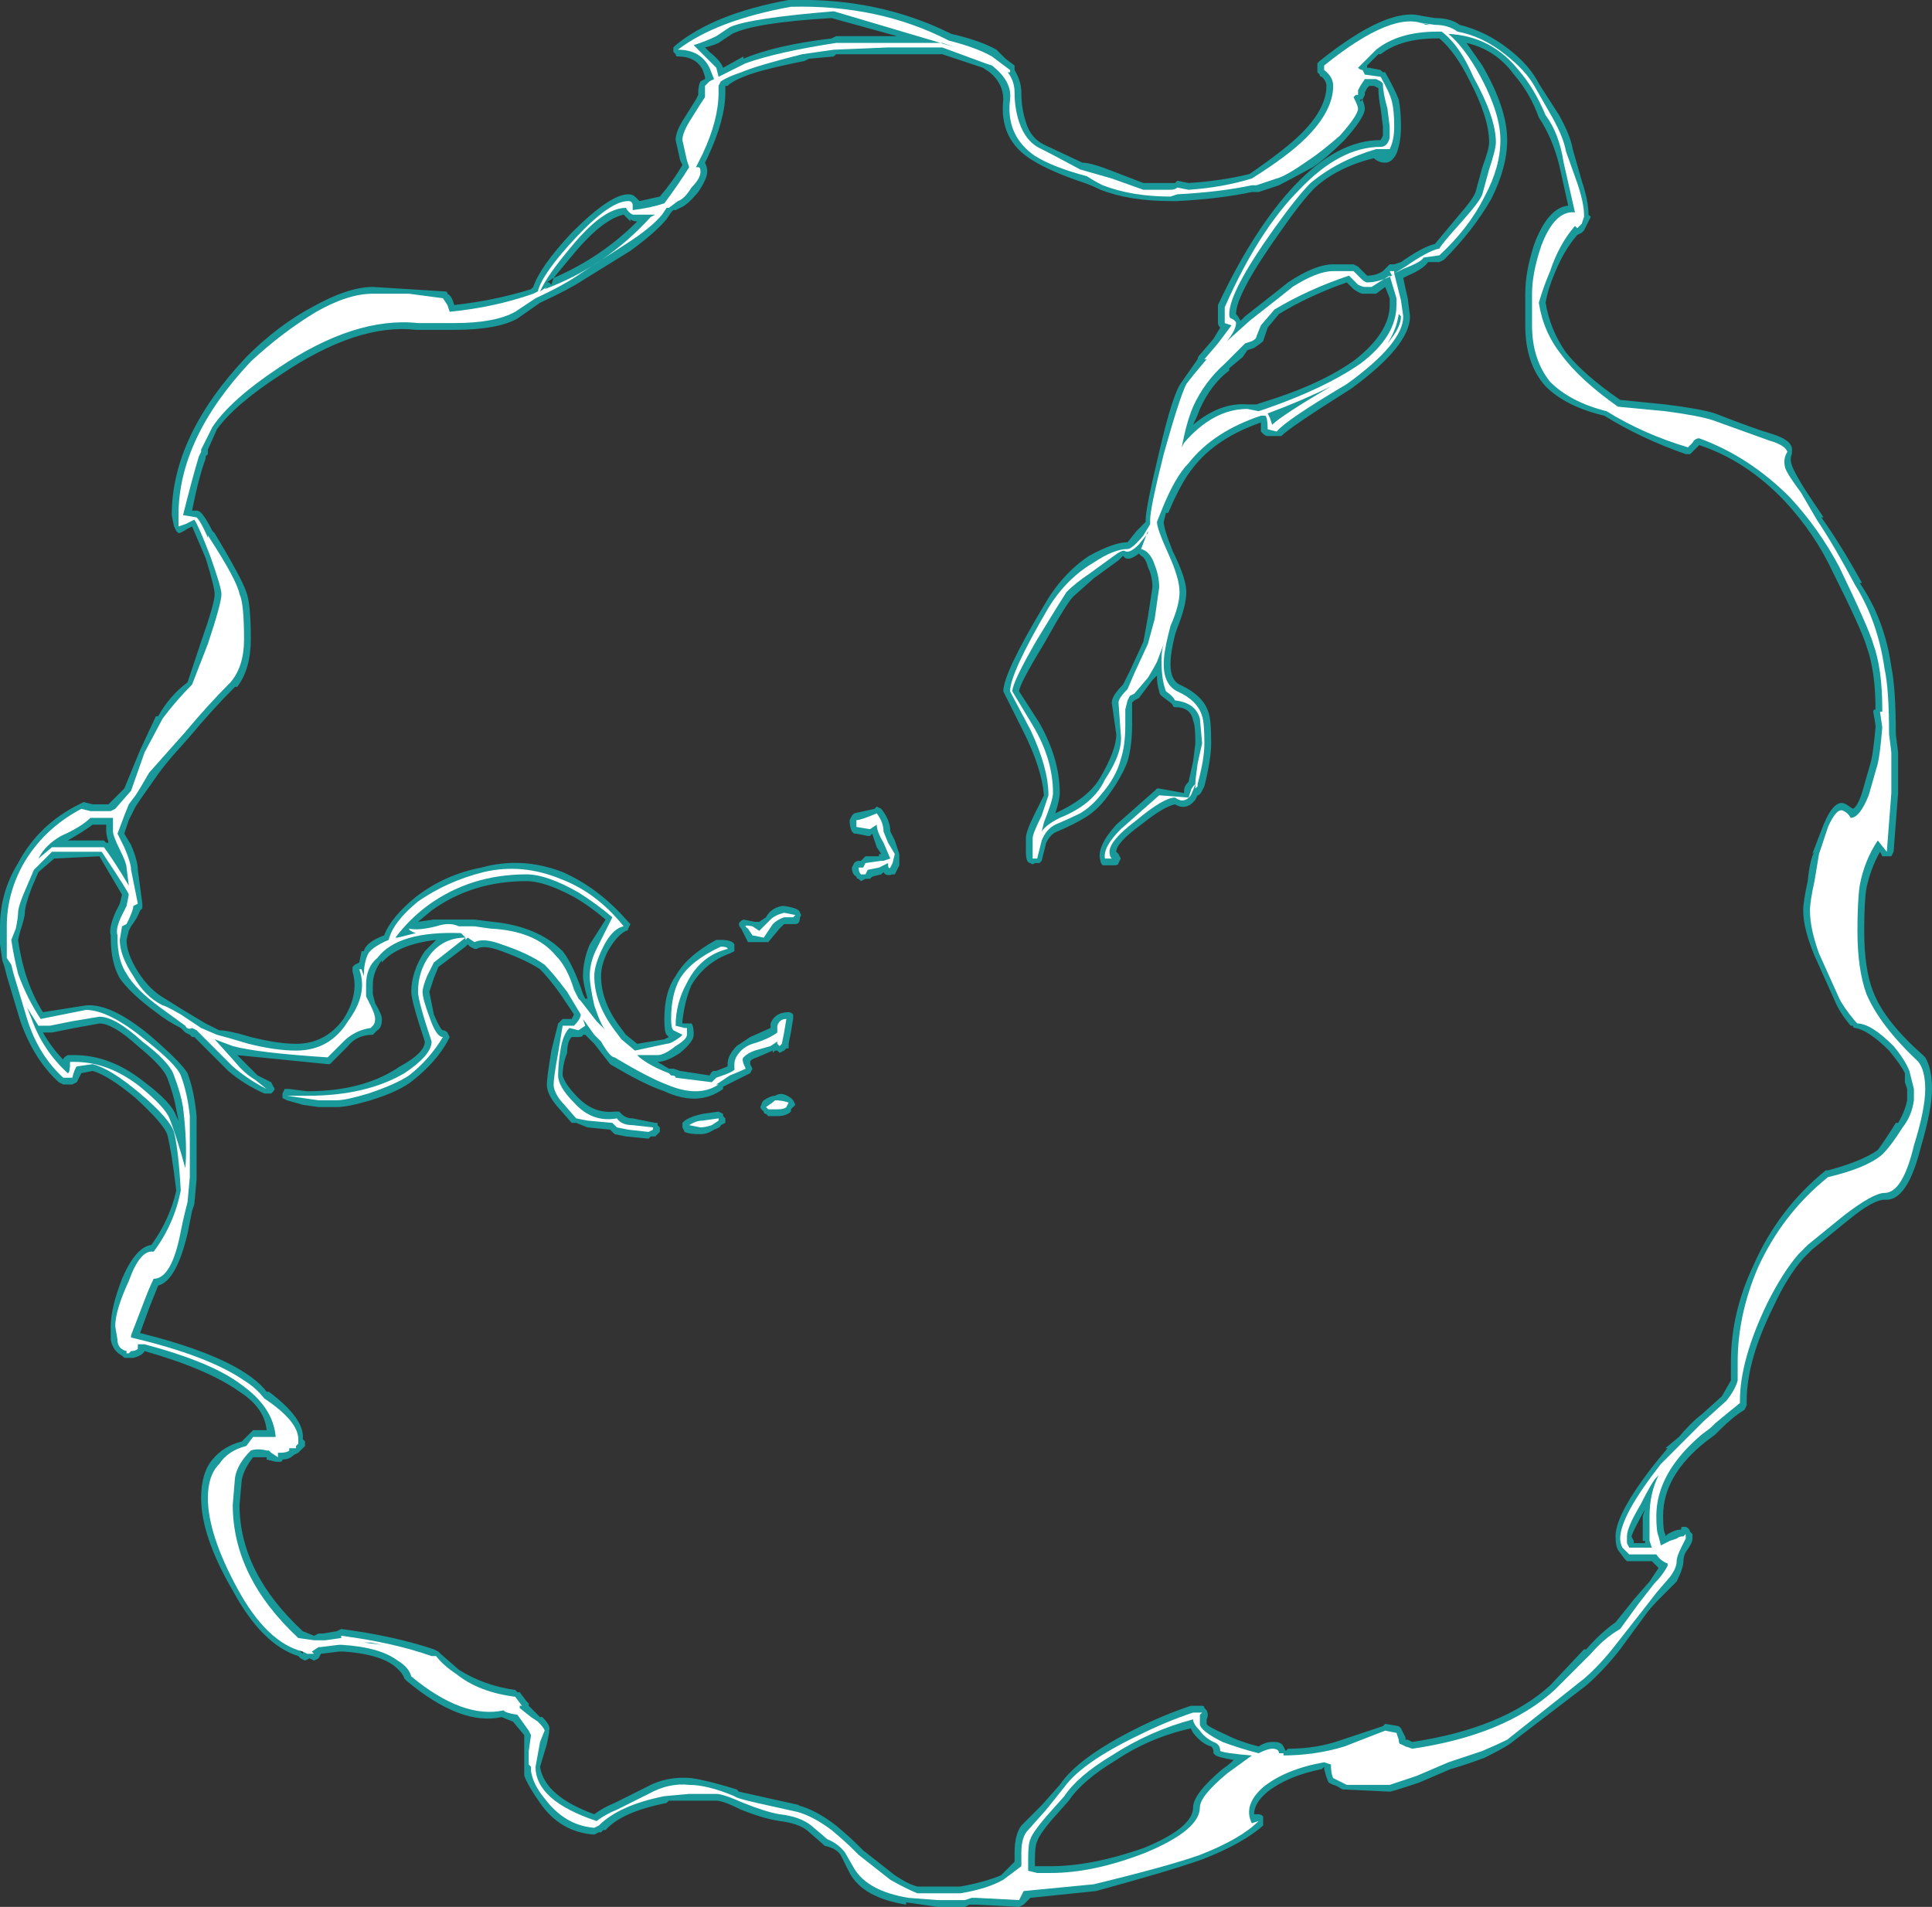 <?xml version="1.0" encoding="UTF-8" standalone="no"?>
<svg xmlns:ffdec="https://www.free-decompiler.com/flash" xmlns:xlink="http://www.w3.org/1999/xlink" ffdec:objectType="shape" height="42.2px" width="42.75px" xmlns="http://www.w3.org/2000/svg">
  <rect width="100%" height="100%" fill="#333333" stroke="none"/>
  <g transform="matrix(1.0, 0.0, 0.0, 1.0, 15.65, 21.55)">
    <path d="M16.65 -21.0 Q17.25 -20.85 17.75 -20.45 18.2 -20.1 18.4 -19.7 L18.85 -19.0 Q19.1 -18.55 19.15 -18.25 L19.35 -17.55 Q19.5 -17.1 19.5 -16.8 L19.55 -16.75 19.4 -16.45 19.35 -16.4 19.25 -16.35 Q18.95 -16.0 18.75 -15.5 18.6 -15.15 18.55 -14.85 18.65 -14.25 19.0 -13.75 19.4 -13.25 20.2 -12.7 L21.2 -12.6 Q22.0 -12.5 22.3 -12.4 23.2 -12.05 23.55 -11.95 24.05 -11.8 24.0 -11.55 L24.0 -11.5 Q23.95 -11.4 24.0 -11.25 24.05 -11.1 24.3 -10.7 L24.7 -10.1 24.65 -10.1 Q25.05 -9.55 25.55 -8.65 L25.5 -8.65 Q26.05 -7.85 26.2 -6.8 26.3 -6.3 26.3 -5.3 L26.35 -4.9 26.35 -4.0 26.25 -2.7 26.2 -2.6 Q26.15 -2.6 26.1 -2.6 26.05 -2.6 26.0 -2.6 L25.95 -2.7 Q25.75 -2.35 25.65 -1.9 25.6 -1.6 25.6 -0.95 25.6 -0.1 25.8 0.4 26.05 1.05 26.9 1.8 L26.95 1.85 Q27.1 2.1 27.1 2.55 27.1 3.0 26.85 3.85 26.55 5.05 26.05 5.0 25.8 5.0 25.25 5.45 L24.45 6.1 24.25 6.3 Q23.9 6.7 23.6 7.35 23.0 8.55 23.0 9.45 L23.0 9.55 22.95 9.65 Q22.7 9.8 22.4 10.1 L22.3 10.2 22.1 10.35 Q21.15 11.1 21.15 12.0 21.15 12.35 21.2 12.4 L21.2 12.45 21.25 12.4 21.35 12.35 Q21.45 12.3 21.55 12.3 L21.55 12.25 Q21.7 12.2 21.75 12.35 L21.8 12.4 21.8 12.5 Q21.8 12.6 21.65 12.8 21.6 12.9 21.6 13.0 21.6 13.15 21.45 13.45 L21.1 13.8 Q20.85 14.05 20.75 14.2 L20.2 14.95 Q19.85 15.4 19.45 15.75 L17.75 17.05 Q17.6 17.15 17.2 17.35 16.8 17.5 16.45 17.6 L15.75 17.9 Q15.15 18.1 15.1 18.1 L14.05 18.05 Q13.9 17.95 13.85 17.95 L13.75 17.9 Q13.7 17.8 13.65 17.6 L13.65 17.55 13.6 17.6 Q12.85 17.75 12.4 18.1 12.1 18.35 12.1 18.6 L12.2 18.6 Q12.25 18.6 12.3 18.65 L12.3 18.85 Q11.85 19.25 10.95 19.6 10.25 19.85 8.6 20.3 L7.15 20.45 7.0 20.6 6.9 20.65 5.95 20.6 5.8 20.6 5.7 20.65 5.1 20.65 4.4 20.55 4.4 20.6 Q3.45 20.45 3.15 19.9 L2.95 19.5 Q2.85 19.35 2.6 19.3 2.55 19.25 2.2 18.95 2.0 18.8 1.6 18.75 1.25 18.7 0.75 18.5 0.35 18.3 0.2 18.3 L-0.85 18.3 -0.9 18.35 Q-1.9 18.55 -2.25 18.95 L-2.3 18.95 -2.35 19.0 -2.4 19.0 -2.5 19.05 Q-3.25 19.0 -3.7 18.35 -3.95 18.0 -4.05 17.75 L-4.05 16.85 -4.3 16.55 -4.55 16.45 Q-5.45 16.65 -6.65 15.65 L-6.7 15.6 Q-6.75 15.45 -6.95 15.3 -7.3 15.05 -8.05 15.0 L-8.15 15.0 -8.55 15.05 -8.6 15.15 -8.7 15.2 -8.8 15.15 -8.9 15.2 -9.0 15.15 -9.05 15.1 Q-9.85 14.85 -10.5 13.65 -11.2 12.45 -11.2 11.6 -11.2 11.05 -10.95 10.75 -10.7 10.45 -10.3 10.35 L-10.05 10.1 -9.75 10.1 Q-9.8 9.6 -10.35 9.25 -11.05 8.75 -12.45 8.35 -12.5 8.45 -12.7 8.5 L-12.9 8.5 -12.95 8.45 Q-13.15 8.35 -13.2 8.1 L-13.2 7.8 Q-13.2 7.4 -12.95 6.75 -12.65 6.05 -12.3 6.0 -11.9 5.45 -11.75 4.8 -11.85 3.95 -11.95 3.55 -12.05 3.3 -12.65 2.75 -13.25 2.25 -13.6 2.15 L-13.85 2.2 -13.95 2.4 -14.05 2.45 -14.25 2.45 -14.35 2.4 Q-14.9 1.9 -15.2 1.05 L-15.5 0.05 -15.55 -0.15 -15.6 -0.3 -15.65 -0.65 -15.65 -1.05 Q-15.65 -1.8 -15.25 -2.45 -14.8 -3.3 -13.9 -3.75 L-13.8 -3.8 -13.6 -3.75 -13.25 -3.75 -12.9 -4.1 -12.55 -4.95 -12.2 -5.7 -12.15 -5.7 Q-11.9 -6.15 -11.5 -6.45 L-11.2 -7.35 Q-10.9 -8.2 -10.9 -8.4 -10.9 -8.55 -11.1 -9.2 L-11.4 -9.9 -11.5 -9.85 Q-11.65 -9.75 -11.7 -9.75 L-11.75 -9.8 -11.8 -9.9 -11.85 -10.15 Q-11.85 -11.9 -10.2 -13.65 -9.5 -14.35 -8.75 -14.75 -7.95 -15.2 -7.4 -15.2 L-5.8 -15.1 Q-5.75 -15.1 -5.75 -15.05 -5.65 -15.0 -5.6 -14.8 -4.7 -14.9 -3.9 -15.15 L-3.85 -15.2 Q-3.7 -15.65 -3.0 -16.4 -2.15 -17.25 -1.75 -17.25 -1.65 -17.25 -1.6 -17.2 L-1.5 -17.1 -1.05 -17.2 Q-0.75 -17.55 -0.55 -17.9 L-0.6 -18.0 -0.7 -18.45 Q-0.7 -18.65 -0.5 -18.95 L-0.25 -19.35 -0.2 -19.45 -0.2 -19.5 Q-0.2 -19.65 -0.15 -19.75 L-0.05 -19.8 -0.05 -19.85 -0.1 -20.0 Q-0.25 -20.3 -0.65 -20.3 -0.7 -20.3 -0.7 -20.35 L-0.75 -20.4 -0.75 -20.5 -0.7 -20.55 Q0.15 -21.25 1.8 -21.55 L1.85 -21.55 Q3.8 -21.6 5.4 -20.8 6.05 -20.65 6.4 -20.45 L6.6 -20.25 6.8 -20.1 6.8 -20.0 Q6.95 -19.75 6.95 -19.5 6.95 -19.15 7.05 -18.85 7.15 -18.5 7.45 -18.35 L8.3 -17.95 Q8.5 -17.95 9.0 -17.75 L9.65 -17.5 10.35 -17.5 10.4 -17.55 10.65 -17.5 Q11.4 -17.55 12.0 -17.7 12.8 -18.25 13.15 -18.6 13.7 -19.15 13.7 -19.65 13.7 -19.75 13.6 -19.85 13.55 -19.85 13.55 -19.9 L13.5 -19.95 13.5 -20.15 13.55 -20.2 Q15.05 -21.4 15.8 -21.2 L16.1 -21.15 Q16.45 -21.15 16.65 -21.0 M17.15 -20.1 Q17.7 -19.15 17.7 -18.45 17.7 -17.85 17.35 -17.15 16.95 -16.45 16.3 -15.8 L16.2 -15.75 15.95 -15.75 Q15.85 -15.6 15.5 -15.45 L15.4 -15.4 Q15.45 -15.15 15.5 -14.95 L15.55 -14.55 Q15.55 -13.9 14.25 -12.95 12.9 -12.1 12.7 -11.9 L12.4 -11.9 Q12.35 -11.9 12.3 -11.95 L12.25 -12.0 12.25 -12.2 Q11.25 -11.85 10.75 -11.2 10.5 -10.9 10.2 -10.2 L10.15 -10.2 10.1 -10.0 Q10.1 -9.85 10.3 -9.35 10.6 -8.75 10.6 -8.45 10.6 -8.15 10.4 -7.65 L10.35 -7.5 Q10.25 -7.1 10.25 -6.85 10.25 -6.5 10.45 -6.4 11.0 -6.15 11.1 -5.75 11.15 -5.6 11.15 -5.1 11.15 -4.75 11.0 -4.15 L10.95 -4.05 Q10.9 -3.95 10.85 -3.95 L10.8 -3.85 Q10.6 -3.6 10.35 -3.75 10.1 -3.7 9.6 -3.3 9.05 -2.9 9.05 -2.7 L9.1 -2.65 9.15 -2.55 9.1 -2.45 Q9.1 -2.4 9.0 -2.4 L8.75 -2.4 Q8.7 -2.45 8.7 -2.5 8.6 -2.8 9.05 -3.3 L9.9 -4.05 9.95 -4.1 10.0 -4.1 10.55 -4.0 10.55 -4.05 Q10.55 -4.15 10.65 -4.25 L10.75 -4.7 10.8 -5.1 Q10.8 -5.5 10.75 -5.6 10.7 -5.9 10.35 -5.9 10.3 -5.9 10.3 -5.95 L10.25 -6.0 10.05 -6.15 Q10.0 -6.2 10.0 -6.25 9.95 -6.4 9.95 -6.6 L9.85 -6.5 9.55 -6.1 9.45 -6.05 9.4 -6.0 9.4 -5.5 Q9.4 -5.05 9.3 -4.7 9.15 -4.3 8.8 -3.85 8.6 -3.6 8.35 -3.45 8.1 -3.3 7.75 -3.15 7.6 -3.1 7.5 -2.9 L7.4 -2.5 7.35 -2.45 7.25 -2.45 Q7.2 -2.4 7.15 -2.45 7.05 -2.45 7.05 -2.7 L7.05 -3.0 Q7.05 -3.15 7.25 -3.55 L7.45 -3.95 Q7.4 -4.55 7.0 -5.35 L6.55 -6.25 Q6.55 -6.65 7.45 -8.15 7.85 -8.85 8.45 -9.25 9.0 -9.55 9.3 -9.55 L9.5 -9.8 9.7 -10.0 9.7 -10.05 Q9.7 -10.3 10.0 -11.55 10.3 -12.85 10.5 -13.1 L10.85 -13.6 Q10.85 -13.65 10.9 -13.7 L11.2 -14.05 11.35 -14.3 Q11.3 -14.35 11.3 -14.4 L11.3 -14.8 Q12.1 -16.5 13.0 -17.45 13.95 -18.45 14.9 -18.45 L14.95 -18.55 14.95 -18.75 14.9 -19.15 Q14.85 -19.4 14.85 -19.6 L14.75 -19.65 14.65 -19.65 14.6 -19.6 14.55 -19.5 14.55 -19.45 14.5 -19.35 Q14.55 -19.2 14.55 -19.15 14.55 -18.95 14.1 -18.45 13.7 -18.05 13.4 -17.85 12.85 -17.55 12.65 -17.45 L12.2 -17.3 12.05 -17.3 Q11.35 -17.15 10.4 -17.1 L10.25 -17.1 Q9.35 -17.1 8.7 -17.35 8.5 -17.45 8.35 -17.5 7.6 -17.75 7.2 -18.0 6.45 -18.45 6.55 -19.35 6.55 -19.7 6.25 -19.95 L6.1 -20.05 Q5.65 -20.2 5.2 -20.35 L2.85 -20.35 2.8 -20.3 2.25 -20.25 2.15 -20.2 Q1.15 -20.0 0.8 -19.85 0.55 -19.75 0.45 -19.65 L0.4 -19.65 0.4 -19.5 Q0.4 -18.9 0.0 -18.05 L-0.05 -17.95 Q0.0 -17.85 0.0 -17.75 0.0 -17.6 -0.2 -17.3 -0.45 -17.0 -0.6 -16.95 L-0.7 -16.9 -0.75 -16.9 -0.8 -16.85 -0.9 -16.7 Q-1.15 -16.4 -1.7 -16.0 L-2.75 -15.35 Q-3.05 -15.15 -3.7 -14.85 L-4.2 -14.5 Q-4.65 -14.25 -5.6 -14.25 L-6.45 -14.25 Q-7.75 -14.4 -9.45 -13.25 -10.45 -12.6 -10.85 -12.05 L-11.05 -11.6 -11.05 -11.5 -11.1 -11.45 -11.1 -11.4 Q-11.25 -11.0 -11.4 -10.25 L-11.3 -10.25 Q-11.25 -10.25 -11.2 -10.2 -11.1 -10.1 -10.95 -9.8 L-10.9 -9.75 Q-10.3 -8.75 -10.2 -8.45 -10.1 -8.2 -10.1 -7.4 -10.1 -6.75 -10.4 -6.35 L-10.45 -6.35 Q-10.95 -5.85 -11.45 -5.25 L-11.85 -4.8 Q-12.1 -4.5 -12.2 -4.35 L-12.55 -3.85 -12.65 -3.7 -12.8 -3.4 -12.9 -3.1 -12.75 -2.85 Q-12.6 -2.5 -12.6 -2.3 L-12.5 -1.55 -12.5 -1.45 -12.55 -1.4 Q-12.6 -1.25 -12.75 -1.05 L-12.8 -0.95 -12.85 -0.75 Q-12.85 -0.45 -12.6 -0.05 -12.35 0.35 -12.0 0.55 L-11.6 0.8 -11.1 1.1 -10.8 1.25 Q-10.6 1.25 -10.1 1.4 -9.5 1.55 -9.1 1.55 -8.45 1.55 -8.05 1.0 -7.7 0.45 -7.85 -0.05 L-7.85 -0.15 -7.8 -0.2 -7.7 -0.25 -7.65 -0.5 -7.6 -0.5 Q-7.55 -0.7 -7.15 -0.85 -7.0 -1.25 -6.45 -1.7 -5.8 -2.2 -5.0 -2.35 -4.1 -2.6 -3.2 -2.25 -2.4 -1.9 -1.75 -1.15 L-1.7 -1.1 -1.75 -1.0 Q-1.75 -0.95 -1.8 -0.95 -2.0 -0.85 -2.2 -0.5 -2.35 -0.2 -2.35 0.05 -2.35 0.6 -1.95 1.15 L-1.8 1.35 -1.55 1.55 -0.95 1.45 -0.85 1.4 -0.9 1.35 Q-0.95 1.3 -0.95 1.0 -0.95 0.4 -0.7 0.05 -0.45 -0.4 0.2 -0.75 L0.3 -0.75 Q0.55 -0.75 0.6 -0.65 L0.6 -0.5 0.5 -0.45 Q-0.05 -0.25 -0.35 0.25 -0.5 0.6 -0.55 1.05 L-0.55 1.1 -0.35 1.1 Q-0.3 1.15 -0.3 1.35 -0.3 1.5 -0.6 1.75 -0.9 1.95 -1.1 1.95 L-0.85 2.1 -0.75 2.1 -0.6 2.15 0.05 2.25 Q0.1 2.15 0.15 2.15 L0.2 2.15 0.45 2.05 0.45 2.0 Q0.45 1.8 0.65 1.6 0.8 1.5 0.95 1.4 L1.4 1.2 1.4 1.1 Q1.5 0.85 1.8 0.85 1.85 0.85 1.9 0.9 L1.9 1.0 1.85 1.3 1.8 1.55 1.8 1.65 1.75 1.65 1.7 1.7 1.6 1.75 1.55 1.7 1.5 1.7 1.45 1.75 1.45 1.7 1.1 1.85 Q0.95 1.9 0.95 1.95 L0.95 2.0 1.0 2.1 0.95 2.2 Q0.85 2.25 0.55 2.4 L0.35 2.5 0.35 2.55 Q-0.2 2.95 -0.95 2.6 -1.4 2.45 -2.15 2.0 L-2.5 1.55 -2.7 1.35 -2.75 1.35 Q-2.75 1.4 -2.85 1.4 L-3.0 1.4 Q-3.1 1.5 -3.1 1.75 -3.2 2.0 -3.2 2.25 -3.15 2.45 -2.85 2.75 -2.5 3.1 -2.05 3.05 L-1.95 3.05 -1.9 3.1 Q-1.8 3.2 -1.65 3.2 L-1.15 3.3 -1.1 3.3 -1.1 3.35 -1.05 3.4 -1.05 3.5 -1.15 3.6 -1.25 3.6 -1.3 3.65 -1.8 3.6 -2.05 3.55 -2.15 3.45 -2.65 3.4 -2.9 3.3 -3.0 3.3 -3.35 2.9 Q-3.55 2.65 -3.55 2.45 -3.55 2.3 -3.45 1.7 L-3.3 1.1 -3.2 1.0 -3.0 1.0 -2.95 0.9 -3.25 0.45 Q-3.5 0.1 -3.7 -0.1 -4.0 -0.3 -4.55 -0.5 -4.95 -0.65 -5.1 -0.55 L-5.15 -0.55 -5.25 -0.6 -5.3 -0.65 -5.35 -0.6 -5.95 -0.15 -6.05 0.1 -6.15 0.4 -6.05 0.9 Q-5.9 1.25 -5.85 1.25 -5.8 1.25 -5.75 1.3 L-5.7 1.4 -5.75 1.5 Q-6.0 1.95 -6.5 2.35 -6.8 2.6 -7.45 2.8 -7.95 2.95 -8.2 2.95 L-8.6 2.95 -8.95 2.9 -9.3 2.8 -9.4 2.75 -9.4 2.65 -9.35 2.55 -9.25 2.55 -8.85 2.6 Q-7.6 2.6 -6.8 2.05 -6.25 1.75 -6.25 1.5 -6.55 0.6 -6.55 0.4 -6.55 -0.05 -6.25 -0.5 L-6.0 -0.75 Q-6.85 -0.65 -7.2 -0.25 L-7.2 -0.3 Q-7.4 -0.05 -7.4 0.25 L-7.4 0.45 -7.35 0.65 Q-7.2 0.9 -7.2 1.0 -7.2 1.2 -7.3 1.25 L-7.4 1.35 Q-7.75 1.35 -7.95 1.6 L-8.35 2.0 -8.4 2.0 -10.4 1.8 -10.35 1.85 Q-10.15 2.05 -9.95 2.25 L-9.65 2.4 -9.6 2.5 Q-9.55 2.55 -9.6 2.6 L-9.65 2.65 -9.8 2.65 Q-10.25 2.45 -10.6 2.15 L-11.35 1.4 -11.4 1.4 -11.45 1.35 -11.55 1.3 -11.65 1.2 Q-11.95 1.05 -12.2 0.85 -12.75 0.45 -13.0 0.1 -13.2 -0.25 -13.2 -0.8 L-13.2 -0.85 Q-13.25 -1.0 -13.1 -1.35 L-13.0 -1.55 -12.95 -1.75 -13.45 -2.6 -14.45 -2.55 -14.8 -2.25 -14.95 -1.9 Q-15.1 -1.5 -15.1 -1.35 -15.1 -1.25 -15.2 -0.95 L-15.25 -0.75 Q-15.2 -0.4 -15.1 -0.05 -14.95 0.45 -14.7 0.85 L-13.75 0.7 Q-13.2 0.65 -12.35 1.35 -11.65 1.95 -11.5 2.2 -11.35 2.6 -11.3 3.15 L-11.3 4.55 -11.35 5.1 -11.4 5.25 -11.5 5.75 Q-11.75 6.8 -12.15 6.9 L-12.35 7.4 -12.55 7.95 Q-10.95 8.35 -10.2 8.85 -9.9 9.05 -9.75 9.25 L-9.7 9.25 Q-8.9 9.85 -8.95 10.3 L-8.9 10.35 Q-8.9 10.4 -8.9 10.45 L-9.05 10.6 -9.15 10.65 Q-9.25 10.75 -9.4 10.75 -9.4 10.8 -9.45 10.8 L-9.55 10.8 -9.75 10.75 -9.75 10.7 -10.05 10.7 Q-10.25 10.95 -10.3 11.2 L-10.35 11.75 Q-10.35 13.25 -8.95 14.55 L-8.7 14.65 -8.6 14.6 -8.5 14.6 -8.2 14.55 -8.1 14.5 Q-6.95 14.65 -6.05 14.95 L-5.95 15.0 -5.9 15.05 -5.5 15.4 Q-4.95 15.75 -4.25 15.85 L-4.2 15.9 -4.15 15.9 -4.0 16.1 -3.95 16.15 -3.95 16.2 -3.7 16.45 -3.65 16.45 Q-3.45 16.65 -3.5 16.75 L-3.5 16.8 -3.55 17.05 -3.7 17.55 Q-3.6 18.2 -2.5 18.6 -2.3 18.45 -2.05 18.35 L-1.35 18.0 Q-0.9 17.75 -0.35 17.8 0.0 17.85 0.65 18.05 L0.7 18.1 2.05 18.4 2.0 18.4 Q2.4 18.5 2.85 18.85 3.15 19.1 3.35 19.3 L3.45 19.4 4.15 19.95 Q4.45 20.15 4.65 20.2 L5.6 20.2 Q6.15 20.1 6.5 19.95 L6.8 19.65 6.8 19.45 Q6.8 19.05 6.95 18.85 L7.4 18.4 7.8 17.95 Q8.2 17.35 9.5 16.7 10.1 16.4 10.7 16.2 L10.95 16.2 Q11.0 16.2 11.0 16.25 L11.05 16.3 Q11.1 16.4 11.05 16.5 L11.05 16.6 Q11.05 16.65 11.5 16.85 11.8 17.0 12.2 17.1 12.35 17.0 12.5 17.0 L12.55 17.0 Q12.7 17.0 12.75 17.1 L12.8 17.2 12.85 17.15 Q13.5 17.15 14.05 16.95 L14.95 16.65 15.0 16.6 15.3 16.65 15.35 16.7 15.45 16.9 15.45 16.95 15.5 16.95 15.6 17.0 Q17.6 16.7 18.65 15.75 L19.4 14.95 19.45 14.95 Q19.75 14.6 20.1 14.35 L20.5 13.85 20.85 13.45 21.05 13.15 20.9 13.0 20.35 13.0 20.3 12.95 20.15 12.75 Q20.1 12.65 20.1 12.5 20.05 12.0 21.0 10.8 L21.25 10.5 21.2 10.5 21.5 10.25 Q21.75 9.95 22.0 9.75 L21.95 9.8 22.45 9.35 22.65 9.0 22.65 8.6 Q22.65 7.5 23.15 6.45 23.7 5.2 24.75 4.35 L24.8 4.35 Q25.55 4.15 25.9 3.9 26.05 3.7 26.3 3.3 L26.35 3.3 Q26.5 3.05 26.55 2.8 L26.55 2.55 26.5 2.4 26.5 2.2 Q26.4 2.0 26.15 1.7 25.7 1.25 25.4 1.2 25.35 1.2 25.35 1.15 L25.3 1.15 Q25.05 0.85 24.95 0.6 L24.5 -0.4 Q24.25 -1.0 24.25 -1.4 24.25 -1.6 24.35 -2.05 24.4 -2.55 24.5 -2.7 L24.45 -2.65 24.7 -3.3 Q24.95 -3.9 25.2 -3.75 L25.35 -3.65 Q25.45 -3.7 25.55 -4.0 L25.75 -4.7 Q25.8 -4.9 25.85 -5.45 L25.85 -5.5 25.8 -5.8 Q25.8 -5.85 25.85 -5.85 25.85 -6.7 25.65 -7.25 25.55 -7.6 24.9 -8.9 24.5 -9.75 23.85 -10.45 23.0 -11.35 21.95 -11.7 L21.75 -11.5 21.65 -11.5 Q20.65 -11.85 19.85 -12.35 19.0 -12.55 18.55 -13.0 18.1 -13.5 18.1 -14.35 L18.1 -15.05 Q18.1 -15.55 18.3 -16.15 18.6 -16.95 19.05 -17.0 L18.85 -17.9 Q18.7 -18.5 18.4 -18.95 18.2 -19.5 17.85 -19.9 17.45 -20.45 16.8 -20.6 L17.15 -20.1 M16.2 -20.7 L16.15 -20.7 Q15.35 -20.7 14.9 -20.35 L14.85 -20.35 14.6 -20.1 14.6 -20.05 14.65 -20.05 14.9 -20.0 14.95 -19.95 15.0 -19.95 Q15.2 -19.6 15.3 -19.35 15.35 -19.1 15.35 -18.75 15.35 -18.4 15.25 -18.15 15.15 -17.95 15.0 -17.95 14.85 -17.95 14.75 -18.05 13.95 -17.85 13.45 -17.4 13.15 -17.1 12.7 -16.45 11.7 -15.05 11.7 -14.6 11.75 -14.55 11.8 -14.45 L11.9 -14.55 12.6 -15.1 12.85 -15.3 Q13.45 -15.7 13.85 -15.7 L14.3 -15.7 14.4 -15.65 14.6 -15.45 Q14.8 -15.45 14.95 -15.55 L15.1 -15.7 15.2 -15.7 15.35 -15.75 Q15.85 -16.1 16.1 -16.15 L16.6 -16.75 Q16.95 -17.15 17.0 -17.3 L17.15 -17.85 Q17.3 -18.25 17.3 -18.4 17.3 -18.95 16.85 -19.8 16.55 -20.4 16.2 -20.7 M14.45 -19.35 L14.45 -19.3 14.5 -19.35 14.45 -19.35 M12.4 -14.3 L12.3 -14.0 Q12.25 -13.95 12.1 -13.85 L11.95 -13.8 11.85 -13.65 11.55 -13.4 11.55 -13.35 Q11.15 -13.05 10.9 -12.5 10.85 -12.35 10.75 -12.15 11.35 -12.65 11.95 -12.6 L12.15 -12.6 12.3 -12.65 Q13.6 -13.05 14.35 -13.6 15.1 -14.2 15.1 -14.8 L15.1 -14.95 15.0 -15.2 14.8 -15.05 14.5 -15.05 Q14.45 -15.05 14.3 -15.15 L14.15 -15.3 Q13.3 -15.0 12.65 -14.6 L12.4 -14.3 M2.75 -20.7 L2.85 -20.75 4.2 -20.75 2.75 -21.15 Q1.05 -21.05 0.55 -20.8 L0.25 -20.6 Q0.15 -20.55 -0.05 -20.5 L0.05 -20.4 Q0.3 -20.2 0.35 -20.05 L0.8 -20.3 0.8 -20.25 Q1.5 -20.55 2.75 -20.7 M7.45 -7.3 Q6.9 -6.4 6.9 -6.25 L7.35 -5.55 Q7.8 -4.75 7.8 -4.0 7.8 -3.85 7.7 -3.55 8.45 -3.9 8.7 -4.35 9.05 -4.95 9.05 -5.3 L8.95 -6.0 Q8.95 -6.15 9.2 -6.4 L9.35 -6.7 9.65 -7.35 9.75 -7.9 9.85 -8.55 Q9.85 -8.8 9.75 -9.0 9.7 -9.2 9.6 -9.25 L9.55 -9.3 Q9.3 -9.1 9.2 -9.25 L9.1 -9.15 8.55 -8.75 8.1 -8.35 Q7.95 -8.2 7.45 -7.3 M3.85 -3.65 Q4.05 -3.4 4.05 -3.15 L4.15 -2.95 4.25 -2.65 4.25 -2.4 4.15 -2.2 4.1 -2.2 Q3.95 -2.15 3.9 -2.25 L3.85 -2.2 3.65 -2.15 3.6 -2.1 3.5 -2.1 3.4 -2.05 3.35 -2.1 Q3.3 -2.1 3.3 -2.15 3.2 -2.2 3.2 -2.35 L3.25 -2.45 Q3.3 -2.5 3.35 -2.5 L3.4 -2.5 3.5 -2.6 3.8 -2.6 3.8 -2.65 3.85 -2.65 3.75 -2.8 3.65 -3.1 3.6 -3.05 3.55 -3.05 3.3 -3.1 3.25 -3.1 3.2 -3.15 Q3.15 -3.25 3.15 -3.4 L3.2 -3.5 3.25 -3.55 3.7 -3.65 3.75 -3.7 3.85 -3.65 M1.05 -1.15 L1.15 -1.15 1.3 -1.25 Q1.4 -1.45 1.65 -1.5 L1.7 -1.5 Q2.05 -1.45 2.05 -1.35 2.1 -1.3 2.05 -1.25 2.05 -1.1 1.95 -1.1 L1.7 -1.1 1.6 -1.0 1.35 -0.7 0.9 -0.7 0.75 -1.0 Q0.7 -1.05 0.7 -1.1 0.7 -1.15 0.8 -1.2 L1.05 -1.15 M20.75 11.85 Q20.5 12.3 20.45 12.45 L20.5 12.55 20.5 12.6 20.75 12.6 20.75 12.55 20.7 12.55 20.7 12.0 20.75 11.85 M0.15 3.45 Q0.0 3.55 -0.15 3.55 -0.4 3.55 -0.5 3.5 L-0.55 3.4 -0.55 3.3 -0.5 3.25 Q-0.35 3.15 -0.1 3.1 L0.25 3.05 0.35 3.1 0.35 3.15 0.4 3.2 0.4 3.3 0.3 3.35 Q0.3 3.4 0.15 3.45 M1.2 2.9 Q1.2 2.85 1.25 2.8 1.4 2.7 1.5 2.7 1.65 2.6 1.85 2.75 L1.9 2.8 1.95 2.9 1.85 3.0 1.85 3.05 Q1.75 3.15 1.55 3.15 L1.35 3.15 1.3 3.1 Q1.25 3.1 1.25 3.05 L1.2 3.0 Q1.15 2.95 1.2 2.9 M11.15 17.1 Q10.95 17.05 10.75 16.8 L10.7 16.7 Q9.8 16.9 9.05 17.4 8.3 17.85 8.0 18.3 L7.6 18.75 Q7.35 19.05 7.3 19.2 7.25 19.3 7.25 19.6 L7.25 19.75 7.6 19.75 Q8.5 19.75 9.65 19.35 10.75 18.9 10.75 18.45 10.75 18.15 11.4 17.6 11.55 17.5 11.65 17.4 11.35 17.35 11.25 17.3 L11.2 17.25 11.2 17.2 Q11.2 17.15 11.15 17.1 M-3.4 -15.4 L-3.55 -15.3 -3.5 -15.3 -3.45 -15.25 -3.4 -15.4 Q-2.35 -15.85 -1.55 -16.65 -1.65 -16.65 -1.7 -16.7 L-1.7 -16.65 -1.85 -16.8 Q-2.3 -16.7 -2.9 -16.0 L-3.4 -15.4 M-13.3 -3.3 L-13.6 -3.3 Q-13.8 -3.15 -14.15 -2.95 L-13.35 -2.95 -13.3 -2.9 -13.25 -2.9 -13.2 -2.75 Q-13.3 -3.05 -13.3 -3.15 L-13.3 -3.3 M-6.05 -1.2 L-5.15 -1.2 -4.75 -1.15 Q-3.75 -1.05 -3.2 -0.5 -3.0 -0.25 -2.8 0.3 L-2.75 0.45 -2.7 0.55 -2.65 0.55 Q-2.75 0.2 -2.75 0.05 -2.75 -0.3 -2.6 -0.65 L-2.25 -1.2 Q-2.6 -1.5 -2.95 -1.7 -3.6 -2.05 -4.0 -2.05 -5.2 -2.05 -6.1 -1.4 L-6.4 -1.15 -6.05 -1.2 M-14.0 1.2 L-14.5 1.3 -14.7 1.3 Q-14.5 1.65 -14.25 1.9 -14.25 1.85 -14.15 1.8 L-14.0 1.8 Q-13.2 1.8 -12.45 2.4 -11.85 2.85 -11.75 3.15 L-11.7 3.25 -11.75 3.0 Q-11.8 2.7 -11.95 2.3 -12.05 2.05 -12.6 1.6 -13.15 1.1 -13.45 1.1 L-14.0 1.2 M-9.05 14.95 L-8.95 15.05 -8.95 14.95 -8.9 14.95 -8.9 14.85 -9.05 14.95" fill="#00ffff" fill-opacity="0.502" fill-rule="evenodd" stroke="none"/>
    <path d="M17.0 -20.05 Q17.55 -19.1 17.55 -18.45 17.55 -17.85 17.2 -17.2 16.85 -16.5 16.2 -15.9 L15.85 -15.85 Q15.8 -15.75 15.4 -15.6 L15.2 -15.5 15.35 -14.9 15.4 -14.55 Q15.4 -13.95 14.15 -13.05 12.8 -12.25 12.6 -12.0 L12.4 -12.05 Q12.4 -12.3 12.35 -12.35 L12.25 -12.35 Q11.2 -12.0 10.65 -11.3 10.35 -11.0 10.05 -10.25 L9.95 -10.0 Q9.95 -9.85 10.2 -9.3 10.45 -8.75 10.45 -8.45 10.45 -8.15 10.25 -7.7 L10.2 -7.5 Q10.1 -7.1 10.1 -6.85 10.1 -6.4 10.4 -6.25 10.85 -6.05 10.95 -5.7 11.0 -5.55 11.0 -5.1 11.0 -4.75 10.85 -4.2 L10.85 -4.15 10.8 -4.1 10.8 -4.2 Q10.8 -4.3 10.85 -4.65 L10.95 -5.1 10.9 -5.65 Q10.8 -6.0 10.35 -6.05 10.3 -6.15 10.15 -6.25 10.05 -6.5 10.05 -6.95 10.05 -7.15 10.1 -7.3 L9.95 -6.9 Q9.9 -6.8 9.75 -6.55 L9.45 -6.2 9.35 -6.15 9.3 -6.05 9.25 -5.85 9.25 -5.5 Q9.25 -5.05 9.15 -4.75 9.05 -4.35 8.7 -3.95 8.5 -3.7 8.25 -3.55 8.05 -3.45 7.7 -3.3 7.5 -3.2 7.4 -2.95 L7.3 -2.55 7.2 -2.55 7.2 -2.7 Q7.2 -2.8 7.2 -2.9 L7.2 -3.0 Q7.2 -3.1 7.4 -3.5 L7.55 -3.95 Q7.55 -4.55 7.15 -5.4 L6.7 -6.25 Q6.7 -6.65 7.55 -8.1 7.95 -8.75 8.55 -9.1 9.0 -9.4 9.3 -9.4 9.4 -9.4 9.65 -9.7 L9.8 -9.95 9.8 -10.05 Q9.8 -10.3 10.1 -11.5 10.45 -12.75 10.6 -13.05 10.75 -13.25 11.05 -13.6 L11.0 -13.6 11.3 -13.95 11.6 -14.35 11.45 -14.4 11.45 -14.75 Q12.2 -16.45 13.1 -17.35 14.0 -18.3 14.9 -18.3 15.05 -18.3 15.1 -18.5 L15.1 -18.75 15.05 -19.15 Q14.95 -19.5 14.95 -19.7 L14.9 -19.75 14.8 -19.8 14.55 -19.8 14.45 -19.65 14.4 -19.55 14.4 -19.45 14.35 -19.45 14.3 -19.4 Q14.4 -19.2 14.4 -19.15 14.4 -19.0 14.0 -18.55 13.6 -18.2 13.3 -18.0 12.8 -17.65 12.6 -17.6 L12.15 -17.45 12.05 -17.45 Q11.35 -17.3 10.4 -17.25 L10.25 -17.2 Q9.4 -17.2 8.75 -17.45 8.55 -17.55 8.4 -17.65 7.65 -17.85 7.25 -18.1 6.6 -18.55 6.7 -19.35 6.75 -19.75 6.3 -20.1 L6.15 -20.15 5.2 -20.5 4.0 -20.5 2.8 -20.45 2.1 -20.35 Q1.1 -20.1 0.75 -19.95 0.45 -19.85 0.3 -19.75 L0.25 -19.65 0.25 -19.5 Q0.25 -18.9 -0.1 -18.15 L-0.25 -17.85 -0.2 -17.85 Q-0.15 -17.85 -0.15 -17.75 -0.15 -17.6 -0.35 -17.4 -0.5 -17.15 -0.65 -17.1 L-0.85 -16.95 -0.9 -16.95 -1.0 -16.8 Q-1.25 -16.5 -1.8 -16.15 L-2.8 -15.5 Q-3.15 -15.25 -3.8 -14.95 L-4.25 -14.65 Q-4.7 -14.4 -5.6 -14.4 L-6.4 -14.4 Q-7.8 -14.55 -9.5 -13.4 -10.55 -12.7 -10.95 -12.1 L-11.2 -11.6 -11.2 -11.55 -11.25 -11.45 Q-11.4 -10.95 -11.6 -10.15 L-11.3 -10.1 Q-11.2 -10.0 -11.05 -9.65 L-11.05 -9.7 Q-10.4 -8.7 -10.35 -8.4 -10.25 -8.2 -10.25 -7.4 -10.25 -6.8 -10.55 -6.45 -11.05 -5.95 -11.55 -5.35 L-12.35 -4.45 Q-12.55 -4.1 -12.65 -3.95 L-12.8 -3.75 -12.9 -3.5 -13.05 -3.1 -12.9 -2.8 Q-12.75 -2.45 -12.75 -2.3 L-12.6 -1.55 -12.7 -1.5 Q-12.7 -1.4 -12.85 -1.1 L-12.95 -1.05 -13.0 -0.75 Q-13.0 -0.4 -12.7 0.05 -12.45 0.5 -12.05 0.7 -12.0 0.7 -11.65 0.9 L-11.2 1.2 -10.85 1.35 Q-10.65 1.4 -10.15 1.55 -9.55 1.7 -9.1 1.7 -8.35 1.7 -7.95 1.05 -7.5 0.45 -7.7 -0.1 L-7.65 -0.1 -7.6 0.05 Q-7.6 -0.25 -7.5 -0.45 -7.4 -0.6 -7.05 -0.75 -6.95 -1.15 -6.4 -1.6 -5.75 -2.05 -4.95 -2.25 -4.1 -2.45 -3.25 -2.1 -2.45 -1.8 -1.85 -1.05 -2.1 -1.0 -2.3 -0.6 -2.5 -0.2 -2.5 0.05 -2.5 0.65 -2.05 1.25 L-1.9 1.45 -1.6 1.7 -0.9 1.55 Q-0.8 1.55 -0.6 1.4 L-0.55 1.35 -0.75 1.25 Q-0.8 1.2 -0.8 1.0 -0.8 0.45 -0.6 0.1 -0.35 -0.3 0.3 -0.6 0.45 -0.6 0.45 -0.55 -0.15 -0.4 -0.45 0.2 -0.7 0.65 -0.7 1.15 L-0.5 1.2 -0.45 1.2 -0.45 1.35 Q-0.45 1.45 -0.7 1.6 -0.95 1.8 -1.1 1.8 L-1.55 1.8 -1.5 1.85 Q-1.25 2.05 -0.85 2.2 L-0.8 2.25 Q-0.7 2.25 -0.7 2.3 L0.1 2.4 0.2 2.3 Q0.65 2.15 0.6 2.1 L0.6 2.0 Q0.6 1.85 0.75 1.7 0.85 1.6 1.0 1.55 1.35 1.45 1.55 1.3 L1.55 1.15 Q1.6 1.0 1.75 1.0 L1.7 1.3 1.65 1.55 1.6 1.6 1.55 1.55 1.55 1.5 1.4 1.6 1.05 1.7 Q0.9 1.75 0.8 1.85 0.75 1.9 0.85 2.1 0.75 2.15 0.5 2.25 0.35 2.35 0.2 2.45 L0.25 2.45 Q-0.2 2.75 -0.9 2.45 -1.3 2.3 -2.05 1.85 -2.15 1.85 -2.35 1.5 L-2.5 1.35 -2.75 1.0 -2.7 1.15 -2.85 1.25 -3.05 1.2 Q-3.2 1.35 -3.25 1.7 -3.3 2.0 -3.3 2.25 -3.3 2.5 -2.95 2.85 -2.55 3.3 -2.0 3.2 -1.9 3.35 -1.65 3.35 L-1.2 3.4 -1.2 3.45 -1.3 3.5 -1.75 3.45 -2.0 3.4 -2.1 3.3 -2.65 3.25 -2.9 3.2 -3.25 2.8 Q-3.4 2.6 -3.4 2.45 -3.4 2.3 -3.3 1.75 L-3.2 1.15 -2.95 1.15 Q-2.8 1.0 -2.8 0.9 L-3.1 0.4 Q-3.4 0.0 -3.6 -0.2 -3.95 -0.45 -4.55 -0.65 -4.95 -0.8 -5.15 -0.7 L-5.3 -0.8 -5.35 -0.75 -5.35 -0.8 -5.45 -0.9 Q-6.85 -0.95 -7.3 -0.35 -7.55 -0.15 -7.55 0.25 L-7.55 0.5 -7.45 0.7 Q-7.35 0.9 -7.35 1.0 -7.35 1.1 -7.4 1.15 L-7.45 1.2 Q-7.8 1.25 -8.05 1.5 L-8.4 1.85 Q-9.95 1.75 -10.5 1.6 L-10.9 1.45 -10.45 1.95 Q-10.25 2.2 -10.0 2.35 L-9.75 2.55 Q-10.15 2.35 -10.5 2.05 L-11.3 1.25 -11.4 1.2 Q-11.5 1.25 -11.55 1.15 L-12.1 0.75 Q-12.65 0.35 -12.85 0.0 -13.05 -0.3 -13.05 -0.8 L-13.05 -0.85 Q-13.1 -1.0 -12.95 -1.3 L-12.85 -1.5 -12.8 -1.75 Q-12.8 -1.8 -13.4 -2.7 L-14.5 -2.7 -14.9 -2.3 -15.05 -1.95 Q-15.25 -1.5 -15.25 -1.35 -15.25 -1.25 -15.3 -1.0 L-15.4 -0.75 Q-15.35 -0.4 -15.25 0.0 -15.05 0.55 -14.75 1.0 L-13.75 0.8 Q-13.25 0.8 -12.45 1.45 -11.75 2.0 -11.65 2.25 -11.5 2.65 -11.45 3.15 L-11.45 4.5 -11.5 5.05 -11.55 5.25 Q-11.6 5.45 -11.65 5.7 -11.85 6.75 -12.25 6.75 -12.35 6.95 -12.5 7.35 L-12.75 8.0 -12.75 8.05 Q-11.05 8.45 -10.25 9.0 -10.0 9.15 -9.8 9.4 -9.05 9.9 -9.05 10.3 L-9.05 10.4 -9.1 10.45 -9.1 10.5 -9.25 10.5 -9.25 10.55 Q-9.3 10.6 -9.45 10.6 L-9.5 10.6 -9.5 10.7 -9.65 10.6 -9.7 10.55 -9.75 10.55 Q-9.95 10.5 -10.1 10.55 -10.4 10.85 -10.45 11.15 L-10.5 11.75 Q-10.5 13.35 -9.05 14.7 L-8.7 14.75 -8.45 14.75 -8.1 14.7 -8.1 14.65 Q-6.95 14.8 -6.1 15.1 L-6.0 15.1 Q-5.85 15.3 -5.55 15.5 -5.05 15.9 -4.25 16.0 L-4.1 16.2 -4.15 16.2 -4.15 16.25 -3.9 16.45 -3.75 16.55 Q-3.6 16.7 -3.6 16.75 L-3.7 17.0 -3.8 17.55 Q-3.8 18.3 -2.45 18.75 -2.25 18.6 -2.0 18.5 L-1.3 18.15 Q-0.85 17.9 -0.4 17.95 0.0 17.95 0.6 18.2 0.65 18.25 1.1 18.35 L2.0 18.55 Q2.35 18.65 2.75 18.95 3.05 19.2 3.25 19.4 L3.35 19.5 4.05 20.05 Q4.4 20.25 4.65 20.35 L5.6 20.35 Q6.2 20.25 6.55 20.05 L6.95 19.75 6.95 19.45 Q6.95 19.1 7.1 18.95 L7.5 18.5 7.9 18.0 Q8.3 17.45 9.55 16.85 10.15 16.55 10.75 16.35 L10.95 16.35 10.9 16.4 10.9 16.6 Q10.9 16.75 11.4 17.0 11.8 17.15 12.2 17.25 12.4 17.15 12.5 17.15 12.65 17.15 12.65 17.25 L12.75 17.25 12.75 17.3 12.7 17.3 Q13.45 17.3 14.1 17.1 L15.0 16.75 15.25 16.8 15.3 16.95 Q15.3 17.05 15.35 17.05 L15.45 17.1 15.6 17.15 Q17.65 16.85 18.75 15.85 L19.55 15.05 Q19.85 14.7 20.2 14.5 L20.6 13.95 20.95 13.5 Q21.15 13.3 21.25 13.1 L21.25 13.05 Q21.1 13.0 21.0 12.85 L20.4 12.85 20.25 12.7 Q20.2 12.6 20.2 12.5 20.2 12.0 21.1 10.85 L22.05 9.9 22.55 9.45 Q22.75 9.2 22.8 9.0 L22.8 8.6 Q22.8 7.55 23.25 6.5 23.8 5.3 24.8 4.5 25.65 4.3 26.0 4.0 26.2 3.8 26.45 3.4 26.65 3.15 26.7 2.8 L26.7 2.55 26.6 2.15 Q26.5 1.9 26.25 1.6 25.75 1.1 25.45 1.1 L25.4 1.05 Q25.15 0.75 25.05 0.55 L24.6 -0.45 Q24.4 -1.0 24.4 -1.4 24.4 -1.6 24.5 -2.05 L24.6 -2.65 24.8 -3.25 Q25.0 -3.7 25.15 -3.6 25.25 -3.55 25.3 -3.45 25.5 -3.45 25.7 -3.95 L25.9 -4.65 Q25.95 -4.85 26.0 -5.45 L25.95 -5.8 26.0 -5.8 26.0 -5.85 Q26.0 -6.75 25.8 -7.3 25.7 -7.65 25.05 -9.0 24.6 -9.85 23.95 -10.55 23.05 -11.45 21.95 -11.85 21.85 -11.85 21.8 -11.75 L21.7 -11.65 Q20.7 -11.95 19.9 -12.45 19.1 -12.65 18.65 -13.1 18.25 -13.6 18.25 -14.35 L18.25 -14.65 Q18.25 -14.85 18.25 -15.05 18.25 -15.5 18.45 -16.1 18.75 -16.9 19.2 -16.85 L18.95 -17.95 Q18.85 -18.6 18.55 -19.0 18.3 -19.6 17.95 -20.0 17.35 -20.75 16.4 -20.8 16.7 -20.55 17.0 -20.05 M16.15 -20.85 Q15.3 -20.85 14.8 -20.45 L14.4 -20.05 Q14.45 -20.0 14.5 -20.0 L14.55 -19.9 14.9 -19.85 Q15.1 -19.5 15.15 -19.3 15.2 -19.1 15.2 -18.75 15.2 -18.45 15.1 -18.25 L14.8 -18.25 Q13.95 -18.0 13.35 -17.5 13.05 -17.2 12.55 -16.5 11.55 -15.1 11.55 -14.6 11.55 -14.5 11.6 -14.5 11.7 -14.45 11.7 -14.4 11.7 -14.25 11.5 -14.0 L12.0 -14.45 12.7 -15.0 12.95 -15.2 Q13.5 -15.55 13.85 -15.55 L14.3 -15.55 14.45 -15.4 Q14.55 -15.3 14.6 -15.3 14.85 -15.3 15.15 -15.45 L15.1 -15.55 15.2 -15.55 15.2 -15.5 15.45 -15.65 Q15.95 -16.0 16.2 -16.05 16.25 -16.15 16.7 -16.65 17.1 -17.1 17.15 -17.25 L17.3 -17.8 Q17.45 -18.25 17.45 -18.4 17.45 -18.95 16.95 -19.85 16.65 -20.55 16.25 -20.85 L16.15 -20.85 M16.0 -21.0 L15.75 -21.05 16.1 -21.0 Q16.4 -21.0 16.6 -20.85 17.15 -20.75 17.65 -20.35 18.1 -20.0 18.3 -19.65 L18.7 -18.95 Q18.95 -18.5 19.0 -18.2 L19.25 -17.5 Q19.4 -17.05 19.4 -16.8 L19.4 -16.75 19.35 -16.6 19.25 -16.5 19.2 -16.55 Q18.85 -16.15 18.65 -15.55 18.5 -15.2 18.4 -14.85 18.5 -14.2 18.9 -13.7 19.3 -13.15 20.15 -12.55 L21.2 -12.45 Q21.95 -12.35 22.25 -12.25 L23.5 -11.8 Q23.85 -11.7 23.9 -11.55 23.8 -11.4 23.85 -11.2 23.9 -11.05 24.2 -10.65 L24.55 -10.05 Q24.95 -9.45 25.4 -8.6 25.9 -7.8 26.05 -6.75 26.15 -6.3 26.15 -5.3 L26.2 -4.9 26.2 -4.0 26.1 -2.7 25.9 -2.95 Q25.6 -2.5 25.5 -1.95 25.45 -1.6 25.45 -0.95 25.45 -0.1 25.65 0.45 25.95 1.15 26.8 1.95 26.95 2.15 26.95 2.55 26.95 3.0 26.7 3.8 26.45 4.85 26.05 4.85 25.8 4.85 25.15 5.35 24.9 5.55 24.35 6.0 L24.15 6.2 Q23.8 6.6 23.45 7.3 22.85 8.55 22.85 9.45 L22.85 9.5 Q22.6 9.7 22.3 9.95 L22.2 10.05 22.0 10.2 Q21.0 11.05 21.0 12.0 21.0 12.35 21.05 12.45 L21.1 12.65 Q21.2 12.6 21.3 12.55 L21.45 12.5 Q21.5 12.45 21.6 12.45 L21.65 12.4 21.65 12.5 21.55 12.7 Q21.45 12.9 21.45 13.0 21.45 13.15 21.3 13.35 L21.0 13.7 20.65 14.15 20.1 14.85 Q19.75 15.3 19.4 15.6 L17.7 16.95 Q17.5 17.05 17.15 17.2 L16.4 17.45 15.7 17.75 15.1 17.95 14.15 17.95 13.85 17.8 Q13.8 17.7 13.8 17.5 L13.65 17.45 Q12.8 17.6 12.3 18.0 11.85 18.4 12.05 18.8 L12.2 18.75 Q11.8 19.15 10.9 19.5 10.2 19.75 8.55 20.15 L7.0 20.3 6.9 20.5 5.95 20.45 5.85 20.45 5.7 20.5 5.1 20.5 4.45 20.45 Q3.55 20.3 3.25 19.8 L3.05 19.45 Q2.9 19.25 2.65 19.15 2.6 19.1 2.3 18.85 2.05 18.65 1.6 18.6 1.3 18.55 0.8 18.35 0.35 18.15 0.2 18.15 L-0.4 18.15 -0.95 18.2 Q-1.95 18.4 -2.4 18.85 L-2.5 18.9 Q-3.15 18.85 -3.6 18.25 -3.85 17.95 -3.9 17.65 L-3.9 17.55 -3.95 17.5 -3.95 17.2 -3.9 16.85 -3.95 16.75 -4.2 16.4 Q-4.5 16.35 -4.5 16.3 -5.4 16.5 -6.55 15.55 -6.6 15.35 -6.85 15.2 -7.25 14.9 -8.1 14.85 L-8.15 14.85 -8.55 14.9 -8.6 14.9 -8.75 15.0 -8.7 15.05 -8.85 15.05 -8.95 15.0 Q-9.75 14.8 -10.4 13.6 -11.05 12.4 -11.05 11.6 -11.05 11.1 -10.8 10.85 -10.6 10.55 -10.2 10.45 L-10.05 10.25 -9.55 10.25 Q-9.6 9.6 -10.3 9.1 -10.95 8.6 -12.45 8.2 L-12.6 8.2 -12.6 8.3 Q-12.65 8.35 -12.75 8.35 L-12.8 8.4 -12.85 8.4 -12.85 8.35 Q-13.05 8.3 -13.05 8.1 L-13.1 7.8 Q-13.1 7.45 -12.8 6.8 -12.55 6.1 -12.25 6.15 -11.8 5.55 -11.65 4.8 -11.7 3.9 -11.8 3.5 -11.9 3.2 -12.55 2.65 -13.2 2.1 -13.6 2.0 L-13.95 2.05 Q-14.0 2.1 -14.05 2.3 L-14.25 2.3 Q-14.8 1.8 -15.05 1.0 L-15.35 0.0 -15.4 -0.2 -15.5 -0.35 -15.5 -1.05 Q-15.5 -1.75 -15.15 -2.4 -14.7 -3.2 -13.85 -3.65 L-13.65 -3.6 -13.2 -3.6 -13.1 -3.65 -12.75 -4.05 -12.45 -4.9 -12.05 -5.65 Q-11.75 -6.05 -11.4 -6.4 L-11.05 -7.3 Q-10.75 -8.2 -10.75 -8.4 -10.75 -8.55 -11.0 -9.25 -11.25 -9.9 -11.35 -10.05 L-11.55 -9.95 -11.7 -9.9 -11.7 -10.15 Q-11.7 -11.85 -10.1 -13.55 -9.4 -14.2 -8.65 -14.65 -7.95 -15.05 -7.4 -15.05 L-6.6 -15.05 -5.85 -14.95 -5.75 -14.8 -5.7 -14.65 Q-4.7 -14.75 -3.85 -15.05 L-3.75 -15.1 Q-3.65 -15.5 -2.9 -16.3 -2.15 -17.1 -1.75 -17.1 -1.65 -17.1 -1.65 -17.0 L-1.65 -16.9 Q-1.25 -16.95 -0.95 -17.05 -0.65 -17.45 -0.4 -17.85 L-0.45 -18.0 -0.55 -18.45 Q-0.55 -18.6 -0.4 -18.85 L-0.15 -19.25 -0.05 -19.4 -0.05 -19.65 0.05 -19.75 0.15 -19.8 0.05 -20.05 Q-0.15 -20.45 -0.65 -20.45 0.2 -21.1 1.85 -21.4 3.8 -21.45 5.35 -20.65 5.95 -20.5 6.3 -20.3 L6.7 -20.0 6.7 -19.95 6.65 -19.95 Q6.8 -19.75 6.8 -19.5 6.8 -19.15 6.9 -18.85 7.05 -18.4 7.4 -18.25 7.6 -18.15 8.25 -17.8 L8.95 -17.6 9.65 -17.35 10.25 -17.35 Q10.35 -17.35 10.4 -17.4 L10.65 -17.35 Q11.4 -17.4 12.05 -17.6 12.85 -18.1 13.25 -18.5 13.85 -19.1 13.85 -19.65 13.85 -19.85 13.65 -20.0 L13.65 -20.1 Q15.2 -21.35 15.9 -21.0 L16.0 -21.0 M12.25 -14.35 L12.15 -14.1 Q12.15 -14.05 12.05 -14.0 L11.9 -13.95 11.45 -13.5 Q11.0 -13.1 10.75 -12.55 10.6 -12.2 10.5 -11.65 L10.55 -11.75 Q11.2 -12.5 11.95 -12.5 L12.2 -12.45 12.35 -12.5 Q13.65 -12.95 14.45 -13.5 15.25 -14.1 15.25 -14.8 L15.25 -14.95 15.1 -15.45 Q14.85 -15.3 14.7 -15.2 L14.55 -15.2 Q14.5 -15.2 14.4 -15.25 L14.2 -15.45 Q13.3 -15.15 12.55 -14.7 L12.25 -14.35 M15.3 -14.6 Q15.25 -14.25 15.05 -13.95 15.35 -14.3 15.35 -14.55 L15.3 -14.6 M5.5 -20.5 L2.8 -21.3 Q0.95 -21.15 0.5 -20.95 L0.2 -20.75 Q0.0 -20.65 -0.3 -20.55 L-0.05 -20.3 Q0.15 -20.1 0.2 -20.05 L0.25 -19.85 0.85 -20.15 Q1.55 -20.4 2.85 -20.6 L5.2 -20.6 5.5 -20.5 M7.3 -7.4 Q6.75 -6.45 6.75 -6.25 L7.2 -5.5 Q7.65 -4.75 7.65 -4.0 7.65 -3.85 7.45 -3.35 L7.4 -3.15 Q7.5 -3.3 7.8 -3.45 8.55 -3.75 8.8 -4.3 9.2 -4.9 9.15 -5.3 L9.1 -6.0 Q9.1 -6.1 9.3 -6.3 L9.45 -6.65 9.75 -7.3 9.9 -7.85 10.0 -8.55 Q10.0 -8.8 9.9 -9.05 9.8 -9.35 9.6 -9.4 L9.75 -9.8 9.75 -9.75 9.55 -9.5 Q9.35 -9.3 9.25 -9.35 9.2 -9.4 9.0 -9.25 L8.45 -8.85 Q8.15 -8.65 7.95 -8.45 7.85 -8.3 7.3 -7.4 M1.4 -1.2 Q1.5 -1.3 1.7 -1.35 L1.95 -1.3 1.9 -1.25 1.7 -1.25 Q1.55 -1.2 1.45 -1.1 L1.25 -0.8 1.0 -0.85 0.9 -1.0 Q0.75 -1.1 1.0 -1.05 L1.15 -0.95 1.4 -1.2 M3.75 -3.3 L3.6 -3.2 3.3 -3.25 Q3.3 -3.3 3.3 -3.4 3.4 -3.4 3.75 -3.55 3.9 -3.35 3.9 -3.15 L4.0 -2.9 4.15 -2.65 4.1 -2.45 4.05 -2.35 Q4.0 -2.3 4.0 -2.45 L3.8 -2.35 3.55 -2.3 3.5 -2.2 3.4 -2.2 Q3.35 -2.25 3.35 -2.35 L3.45 -2.35 3.5 -2.45 3.85 -2.5 3.9 -2.5 4.05 -2.55 3.9 -2.9 Q3.75 -3.15 3.75 -3.3 M10.35 -3.9 Q10.1 -3.9 9.5 -3.4 8.9 -2.95 8.9 -2.7 8.9 -2.6 8.95 -2.55 L8.8 -2.55 Q8.75 -2.8 9.15 -3.2 L10.0 -3.95 10.65 -3.9 10.7 -4.05 Q10.7 -4.1 10.8 -4.2 10.75 -4.05 10.7 -3.95 10.55 -3.75 10.35 -3.9 M12.5 -12.15 Q12.7 -12.35 13.8 -13.0 13.2 -12.7 12.4 -12.4 L12.45 -12.3 12.5 -12.15 M21.05 11.1 L21.0 11.15 Q20.9 11.25 20.65 11.75 20.35 12.25 20.35 12.45 20.35 12.55 20.35 12.6 L20.4 12.7 20.9 12.7 20.85 12.55 20.85 12.0 Q20.85 11.5 21.05 11.1 M0.1 3.35 Q-0.05 3.4 -0.15 3.4 L-0.4 3.35 Q-0.25 3.25 -0.1 3.25 L0.25 3.2 0.25 3.25 0.1 3.35 M1.35 3.0 L1.3 2.95 Q1.45 2.85 1.5 2.8 1.65 2.8 1.8 2.85 L1.75 2.95 Q1.7 3.0 1.55 3.0 L1.35 3.0 M11.2 17.0 Q11.0 16.9 10.9 16.75 10.75 16.6 10.75 16.5 9.8 16.75 8.95 17.3 8.2 17.75 7.9 18.2 L7.5 18.65 Q7.2 19.0 7.15 19.15 7.1 19.25 7.1 19.6 L7.1 19.85 7.3 19.9 7.6 19.9 Q8.55 19.9 9.7 19.45 10.9 18.95 10.9 18.45 10.9 18.2 11.5 17.7 L12.05 17.3 Q11.45 17.25 11.35 17.2 11.35 17.05 11.2 17.0 M-3.6 -15.15 Q-2.25 -15.65 -1.25 -16.75 L-1.15 -16.8 -1.65 -16.8 Q-1.75 -16.85 -1.8 -16.95 -2.3 -16.95 -3.0 -16.1 -3.55 -15.45 -3.7 -15.1 L-3.55 -15.2 -3.6 -15.15 M-14.5 -2.8 L-13.35 -2.8 Q-13.2 -2.6 -12.95 -2.2 L-12.8 -1.95 -12.85 -2.35 Q-12.85 -2.45 -13.0 -2.75 -13.15 -3.05 -13.15 -3.15 L-13.15 -3.45 -13.65 -3.45 Q-13.85 -3.25 -14.3 -3.05 -14.65 -2.85 -14.8 -2.55 L-14.5 -2.8 M-6.0 -1.05 Q-5.7 -1.15 -5.5 -1.05 L-5.15 -1.05 -4.8 -1.0 Q-3.8 -0.95 -3.35 -0.4 -3.1 -0.15 -2.95 0.35 L-2.85 0.55 -2.8 0.6 -2.45 1.05 -2.25 1.25 Q-2.35 1.15 -2.5 0.7 -2.6 0.25 -2.6 0.05 -2.6 -0.25 -2.45 -0.55 L-2.1 -1.25 Q-2.45 -1.55 -2.85 -1.8 -3.55 -2.2 -4.0 -2.2 -5.25 -2.2 -6.2 -1.5 -6.6 -1.2 -6.9 -0.8 L-6.85 -0.8 -6.45 -0.9 Q-6.6 -0.95 -6.6 -1.0 -6.4 -0.95 -6.0 -1.05 M-6.05 -0.25 L-6.2 0.05 Q-6.3 0.3 -6.3 0.4 -6.3 0.55 -6.15 0.95 -6.0 1.4 -5.85 1.4 -6.15 1.9 -6.6 2.25 -6.9 2.45 -7.5 2.65 -8.0 2.8 -8.2 2.8 L-8.6 2.8 -9.3 2.7 -8.85 2.7 Q-7.55 2.7 -6.7 2.2 -6.1 1.8 -6.1 1.5 -6.4 0.6 -6.4 0.4 -6.4 -0.05 -6.15 -0.4 -5.85 -0.8 -5.35 -0.8 L-6.05 -0.25 M-14.05 1.05 L-14.55 1.15 -14.8 1.15 -15.05 0.75 -14.95 1.0 Q-14.7 1.7 -14.15 2.2 -14.1 2.2 -14.1 1.95 -14.15 1.95 -14.0 1.95 -13.25 1.95 -12.55 2.5 -12.0 2.95 -11.9 3.2 -11.8 3.45 -11.65 3.95 L-11.55 4.3 Q-11.5 3.8 -11.6 2.95 -11.65 2.65 -11.8 2.25 -11.9 1.95 -12.5 1.5 -13.1 0.95 -13.45 0.95 L-14.05 1.05 M-7.6 14.8 L-7.2 14.85 -7.45 14.8 -7.6 14.8 M-8.95 14.95 L-8.95 14.95" fill="#ffffff" fill-rule="evenodd" stroke="none"/>
  </g>
</svg>
